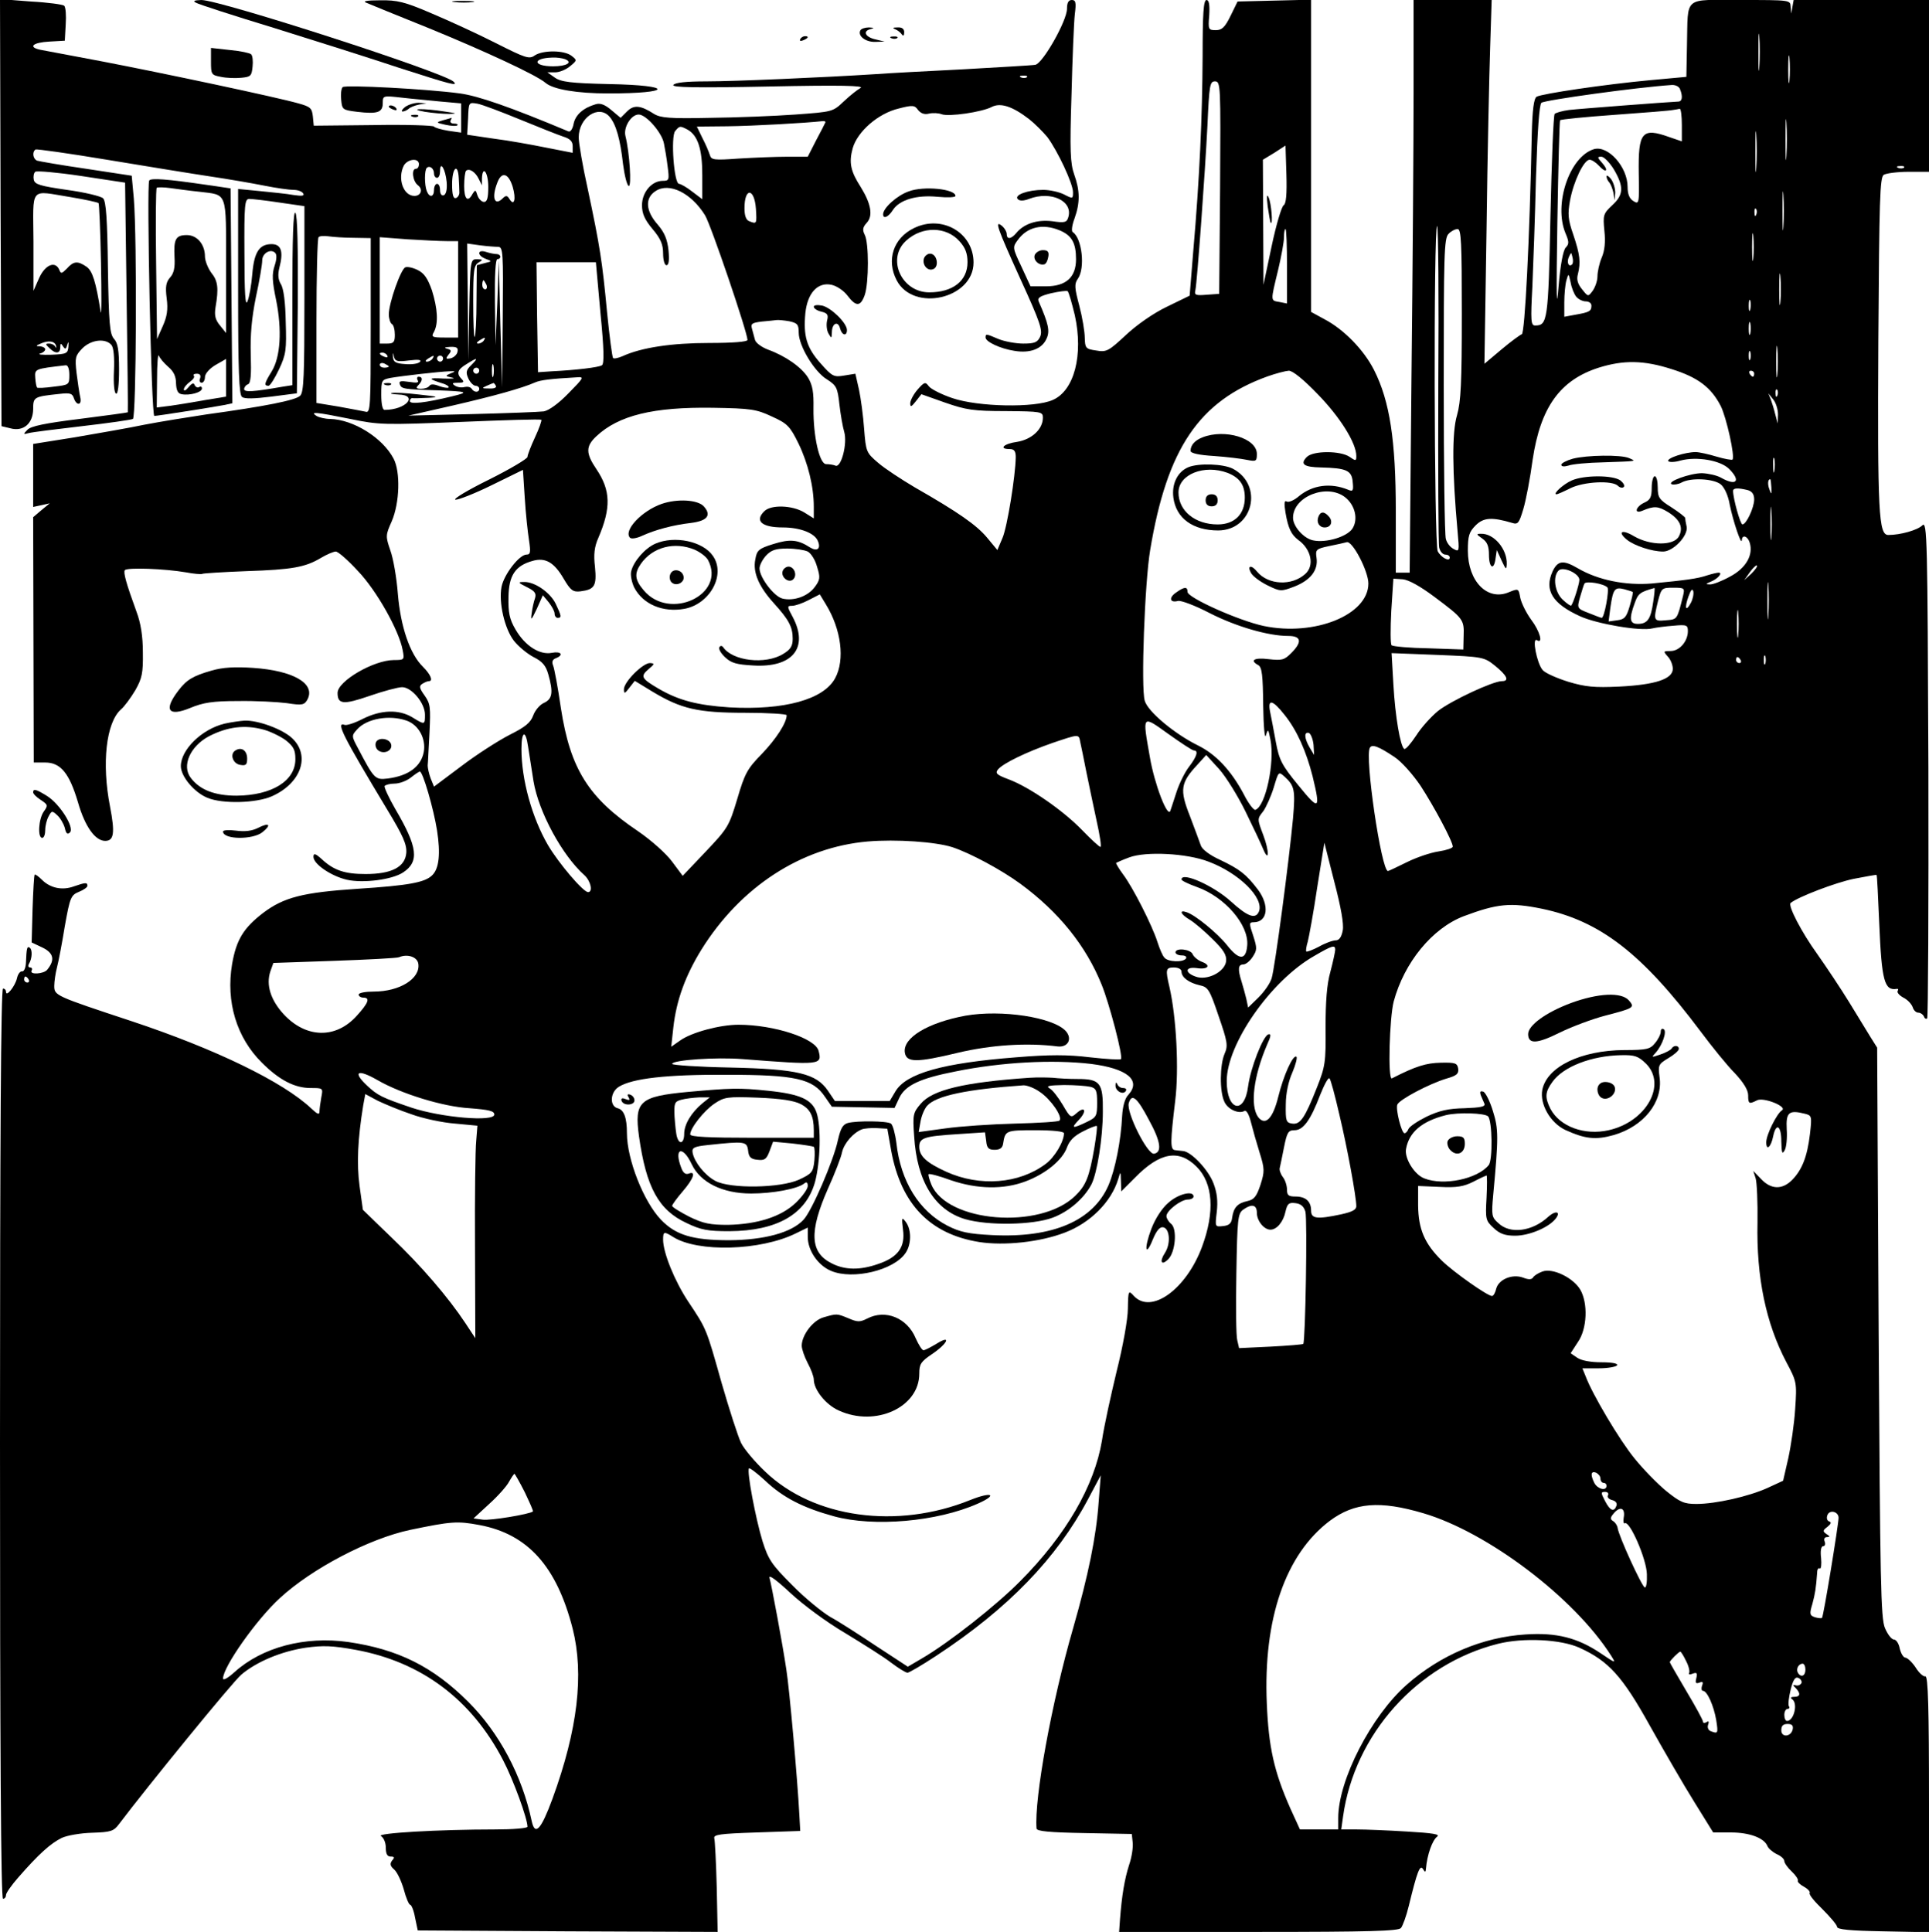 <?xml version="1.0" standalone="no"?>
<!DOCTYPE svg PUBLIC "-//W3C//DTD SVG 20010904//EN"
 "http://www.w3.org/TR/2001/REC-SVG-20010904/DTD/svg10.dtd">
<svg version="1.0" xmlns="http://www.w3.org/2000/svg"
 width="640pt" height="641pt" viewBox="0 0 640 641"
 preserveAspectRatio="xMidYMid meet">

<g transform="translate(0,641) scale(0.1,-0.1)"
fill="#000000" stroke="none">
<path d="M2 5705 l3 -709 29 -7 c43 -12 75 15 76 63 0 41 2 42 87 51 35 4 43
2 48 -14 9 -27 28 -24 21 4 -3 13 -8 48 -12 79 -6 52 -4 58 19 82 29 29 77 35
97 11 7 -9 10 -40 8 -86 -2 -42 1 -73 7 -75 6 -3 10 28 10 80 0 64 -4 88 -17
102 -14 16 -17 51 -20 236 -2 160 -6 220 -16 230 -7 7 -61 20 -120 28 -89 13
-107 18 -110 34 -2 10 0 22 5 26 4 4 73 -2 153 -14 l145 -22 5 -379 c3 -209 5
-381 4 -383 -1 -1 -73 -11 -160 -22 -114 -14 -162 -24 -173 -36 -15 -15 -14
-16 4 -11 11 3 91 13 177 23 87 10 163 21 169 24 11 8 14 592 3 731 l-7 76
-151 23 c-83 12 -157 25 -163 27 -14 6 -17 29 -5 37 4 2 111 -13 237 -34 127
-21 280 -46 340 -55 61 -9 142 -23 182 -31 40 -8 83 -14 97 -14 14 0 28 -5 32
-12 5 -8 -4 -9 -32 -5 -21 4 -72 9 -112 13 l-72 7 0 -340 c0 -261 3 -343 13
-350 8 -7 41 -6 97 1 l85 11 3 295 c1 189 -1 297 -8 304 -7 7 -10 -84 -10
-281 l0 -291 -32 -5 c-97 -17 -128 -19 -128 -8 0 6 6 14 13 16 9 4 11 31 9 98
-2 65 3 122 17 191 12 55 21 109 21 122 0 24 28 40 43 25 6 -6 5 -22 -2 -43
-9 -27 -8 -51 5 -113 20 -99 15 -190 -15 -238 -24 -39 -26 -47 -10 -47 5 0 21
25 35 55 23 49 25 65 22 157 -1 64 -7 111 -16 125 -9 15 -11 31 -5 55 14 54 6
78 -26 78 -41 0 -58 -27 -64 -100 -3 -36 -10 -76 -16 -90 -7 -18 -10 26 -10
158 -1 165 1 182 16 182 9 0 54 -5 100 -12 l83 -12 0 -307 c0 -255 -2 -310
-14 -322 -15 -15 -115 -35 -311 -62 -60 -9 -153 -24 -205 -34 -52 -11 -157
-29 -232 -42 l-138 -22 0 -105 0 -104 28 6 27 6 -28 -23 -27 -23 1 -407 1
-407 38 0 c51 0 80 -35 109 -133 23 -80 57 -127 90 -127 29 0 33 26 16 114
-28 143 -13 278 36 322 12 10 33 39 48 64 22 39 26 56 25 125 0 54 -7 98 -21
135 -35 96 -44 130 -39 138 6 10 134 5 203 -7 26 -5 51 -7 54 -5 4 2 69 6 146
9 153 5 196 13 248 44 20 12 42 21 49 21 8 0 41 -29 74 -65 62 -65 136 -197
148 -262 6 -32 6 -33 -29 -33 -67 0 -187 -70 -187 -109 0 -38 19 -40 106 -10
46 16 95 29 108 29 32 0 76 -53 76 -91 0 -34 0 -35 -42 -9 -45 27 -104 25
-164 -5 -27 -14 -55 -23 -61 -20 -30 11 -4 -39 141 -280 54 -89 66 -117 64
-145 -4 -47 -49 -70 -135 -70 -69 0 -105 12 -145 49 -22 20 -28 21 -28 8 0
-24 59 -64 111 -76 54 -12 149 0 186 24 55 36 49 84 -25 210 -22 38 -38 73
-36 77 3 4 18 8 33 8 16 0 40 9 54 20 14 11 27 20 30 20 10 0 46 -125 57 -195
12 -77 7 -127 -16 -149 -24 -24 -78 -34 -248 -45 -181 -12 -244 -28 -313 -80
-65 -50 -89 -89 -103 -170 -21 -125 15 -244 99 -327 58 -58 109 -84 162 -84
41 0 41 0 35 -31 -3 -17 -6 -39 -6 -47 0 -12 -7 -9 -27 10 -93 88 -317 197
-597 290 -254 84 -256 85 -256 117 0 14 4 42 9 61 5 19 17 81 26 137 17 95 20
103 47 114 15 6 28 15 28 20 0 12 -7 11 -45 -2 -38 -14 -78 -6 -106 22 -11 11
-22 19 -24 17 -2 -2 -5 -53 -7 -114 l-3 -111 36 -17 c37 -18 42 -41 16 -73
-11 -15 -61 -18 -52 -3 3 5 1 10 -5 10 -6 0 -8 5 -4 12 11 18 12 48 2 54 -8 5
-10 -1 -12 -51 -1 -16 -6 -29 -13 -28 -6 1 -14 -9 -17 -24 -7 -27 -36 -62 -36
-44 0 6 -4 11 -10 11 -7 0 -10 -510 -10 -1510 0 -1000 3 -1510 10 -1510 6 0
10 6 10 13 0 6 18 32 40 57 68 78 108 114 145 132 17 8 62 16 100 17 63 2 72
5 90 29 92 122 378 473 406 496 51 43 133 77 213 89 58 8 89 7 166 -7 218 -40
384 -164 489 -366 34 -65 81 -194 81 -221 0 -5 -48 -9 -107 -9 -186 0 -396
-12 -379 -22 9 -5 16 -22 16 -38 0 -21 5 -30 16 -30 13 0 14 -3 5 -13 -8 -11
-7 -18 7 -30 10 -9 24 -39 32 -67 7 -27 17 -50 21 -50 4 0 12 -19 16 -42 l9
-43 498 -3 497 -2 -3 147 c-2 82 -6 155 -8 163 -4 13 17 16 140 20 l145 5 -3
55 c-6 115 -33 418 -43 480 -13 88 -49 280 -56 305 -3 12 24 -8 69 -50 43 -40
120 -97 183 -134 59 -36 128 -79 152 -98 24 -18 48 -33 54 -33 5 0 48 25 95
56 239 157 400 324 504 520 l42 79 -7 -90 c-8 -114 -35 -244 -84 -415 -72
-248 -130 -567 -122 -667 1 -9 43 -13 159 -15 l157 -3 3 -28 c2 -15 -3 -49
-12 -75 -15 -47 -24 -101 -30 -179 l-3 -43 462 0 c370 0 465 3 473 13 6 7 18
40 26 73 28 115 37 138 47 123 7 -12 9 -12 10 1 4 46 21 94 37 106 11 8 -13
12 -99 17 -63 4 -138 7 -167 7 l-52 0 6 43 c38 273 247 506 514 573 84 21 208
15 270 -13 97 -44 143 -95 234 -259 47 -84 113 -198 148 -254 l62 -100 59 0
c61 0 110 -18 121 -45 3 -8 17 -20 31 -27 14 -6 25 -16 25 -23 0 -6 11 -22 25
-35 13 -12 22 -26 20 -30 -2 -4 7 -13 20 -20 13 -7 22 -17 19 -21 -3 -5 17
-29 43 -54 26 -26 48 -52 48 -58 0 -9 43 -13 153 -15 l152 -3 0 426 c0 319 -3
424 -12 423 -6 -2 -21 11 -32 29 -12 18 -27 32 -34 33 -7 0 -15 14 -19 30 -3
17 -12 30 -19 30 -8 0 -21 17 -30 38 -14 33 -16 149 -21 981 l-5 945 -22 35
c-12 20 -44 72 -71 116 -27 44 -75 116 -106 160 -52 72 -98 161 -88 169 24 20
150 68 209 80 41 8 75 14 76 13 2 -1 5 -74 9 -162 8 -189 17 -223 58 -216 5 1
6 -2 3 -7 -3 -5 6 -15 19 -22 14 -7 27 -21 31 -32 3 -10 11 -18 19 -18 7 0 15
-6 18 -12 2 -7 7 -10 11 -7 3 3 5 376 4 829 -3 766 -4 822 -20 807 -16 -16
-73 -32 -113 -32 -32 0 -36 70 -33 648 3 465 5 539 18 547 8 5 45 10 83 10
l67 0 0 285 0 285 -224 0 -225 0 -4 -22 -4 -23 -2 23 c-1 22 -2 22 -166 22
-193 0 -174 16 -178 -150 l-2 -105 -120 -11 c-151 -14 -360 -45 -377 -55 -9
-6 -14 -43 -16 -126 -7 -350 -23 -658 -33 -662 -6 -2 -36 -24 -67 -50 l-57
-48 7 446 c3 245 9 517 12 604 l5 157 -129 0 -130 0 0 -303 c0 -167 -3 -595
-7 -950 l-6 -647 -23 0 -23 0 0 204 c0 235 -20 365 -72 468 -34 67 -100 135
-165 169 l-44 24 0 518 0 518 -122 -3 -122 -3 -23 -47 c-19 -39 -29 -48 -49
-48 -25 0 -26 2 -22 50 2 35 -1 50 -9 50 -10 0 -13 -44 -13 -187 -1 -200 -10
-405 -31 -646 l-12 -148 -76 -37 c-44 -21 -100 -60 -136 -94 -57 -53 -64 -57
-98 -51 -35 5 -37 8 -38 42 0 20 -8 68 -18 106 -16 60 -17 73 -5 90 25 35 14
135 -17 155 -5 3 -2 24 6 45 19 53 18 93 -1 146 -13 37 -15 78 -9 264 3 121 8
241 11 268 5 39 3 47 -10 47 -11 0 -16 -9 -16 -29 0 -40 -80 -181 -105 -186
-11 -2 -119 -8 -240 -15 -121 -6 -251 -13 -290 -16 -172 -11 -469 -24 -562
-24 -67 0 -104 -4 -109 -12 -5 -8 71 -10 317 -5 238 5 319 3 304 -5 -11 -6
-36 -26 -56 -45 -36 -34 -37 -34 -160 -43 -68 -5 -196 -10 -284 -11 -133 -3
-164 0 -185 13 -45 29 -67 31 -90 8 l-21 -21 -31 26 c-21 18 -37 24 -52 19
-41 -12 -67 -35 -73 -65 -3 -17 -11 -28 -17 -25 -193 81 -300 118 -360 126
-110 15 -380 29 -389 21 -5 -5 -7 -24 -5 -42 3 -33 5 -34 53 -40 68 -8 85 -2
85 29 0 25 1 25 63 18 34 -4 92 -9 130 -13 l67 -6 0 -48 0 -49 -42 6 c-24 4
-45 10 -48 14 -3 4 -94 7 -202 5 l-197 -2 -3 31 c-3 27 -8 32 -48 43 -74 21
-452 101 -650 139 -102 19 -195 37 -207 39 -41 9 -24 24 30 27 l52 3 3 54 c2
30 0 57 -5 62 -4 4 -54 11 -111 14 l-102 8 2 -708z m5835 483 c-2 -29 -3 -8
-3 47 0 55 1 79 3 53 2 -26 2 -71 0 -100z m100 -45 c-2 -21 -4 -4 -4 37 0 41
2 58 4 38 2 -21 2 -55 0 -75z m-2530 11 c-3 -3 -12 -4 -19 -1 -8 3 -5 6 6 6
11 1 17 -2 13 -5z m641 -366 l-3 -353 -42 -3 c-36 -3 -41 -1 -37 15 6 29 32
387 40 546 6 135 8 147 25 147 19 0 19 -13 17 -352z m1526 326 c10 -25 7 -41
-6 -41 -41 -2 -330 -24 -363 -28 -22 -3 -43 -9 -47 -13 -4 -4 -10 -157 -14
-340 -7 -348 -10 -362 -51 -362 -14 0 -15 16 -9 128 3 70 9 234 12 364 5 155
11 241 18 247 12 9 314 51 432 59 12 1 25 -5 28 -14z m-3850 -100 c61 -25 126
-51 144 -57 23 -7 32 -16 32 -32 l0 -22 -87 17 c-49 10 -127 24 -175 30 l-88
13 3 54 c2 54 2 54 31 49 16 -3 79 -27 140 -52z m1690 1 c19 -15 46 -42 61
-60 34 -46 85 -154 85 -183 0 -22 -1 -22 -30 -7 -16 8 -47 15 -69 15 -51 0
-98 -17 -84 -31 6 -6 19 -6 37 1 73 28 148 -7 130 -62 -5 -16 -12 -18 -53 -12
-50 6 -94 -8 -120 -40 -17 -20 -31 -21 -31 -2 0 7 -7 19 -15 26 -27 22 -17 -5
61 -177 65 -142 74 -169 65 -190 -9 -19 -18 -23 -56 -23 -25 0 -62 7 -82 15
-42 18 -43 18 -43 5 0 -14 49 -37 95 -44 52 -9 92 6 107 40 12 25 7 49 -26
124 -5 12 5 18 41 27 27 6 51 9 55 7 4 -3 14 -39 24 -80 29 -132 -2 -250 -73
-281 -60 -27 -248 -23 -333 6 -36 12 -71 30 -78 39 -12 16 -15 15 -38 -11 -13
-15 -24 -36 -24 -45 0 -14 4 -12 19 7 l18 23 79 -28 c69 -24 94 -28 201 -28
118 -1 123 -2 123 -22 0 -38 -37 -72 -85 -80 -45 -6 -63 -24 -25 -24 15 0 20
-7 20 -27 -1 -62 -28 -231 -44 -268 l-17 -40 -34 41 c-35 42 -95 84 -240 167
-44 26 -99 62 -121 81 -40 34 -41 37 -47 113 -3 43 -11 102 -17 130 l-12 53
-37 -6 c-35 -6 -40 -3 -79 41 -46 52 -57 90 -50 166 7 67 41 104 87 94 18 -4
41 -20 53 -36 28 -37 43 -37 57 2 14 41 14 174 0 200 -8 16 -7 25 7 40 21 23
14 63 -20 118 -34 53 -40 81 -27 129 16 56 85 116 153 132 46 12 53 11 64 -5
9 -11 21 -16 36 -12 13 3 32 2 42 -2 24 -9 133 7 166 24 29 15 68 3 124 -40z
m2166 -20 l0 -54 -41 14 c-92 33 -104 17 -102 -121 2 -100 1 -103 -18 -91 -13
8 -19 23 -19 47 0 66 -65 139 -112 125 -81 -25 -134 -183 -94 -279 12 -28 12
-36 1 -47 -9 -9 -18 -58 -24 -129 -7 -89 -8 -40 -4 215 3 182 7 333 9 336 2 3
83 11 181 18 98 7 185 14 193 16 8 1 18 3 23 4 4 0 7 -24 7 -54z m347 -102
c-2 -32 -3 -8 -3 52 0 61 1 87 3 58 2 -29 2 -78 0 -110z m-3905 130 c22 -25
36 -76 45 -157 5 -38 13 -71 19 -73 10 -3 3 110 -11 166 -7 29 19 71 44 71 25
0 78 -61 84 -97 3 -15 9 -49 12 -75 6 -45 5 -48 -16 -48 -37 0 -69 -38 -69
-81 0 -28 9 -48 35 -79 27 -32 35 -51 35 -81 0 -22 5 -39 11 -39 8 0 10 17 7
49 -4 37 -13 59 -36 86 -40 45 -43 88 -7 111 45 30 118 -6 164 -80 19 -30 141
-389 141 -414 0 -6 -48 -10 -127 -10 -124 0 -225 -15 -288 -44 -14 -6 -28 -9
-31 -6 -3 4 -12 72 -20 153 -16 168 -23 215 -64 408 -17 76 -30 153 -30 171 0
66 66 110 102 69z m716 -20 c-2 -5 -16 -32 -31 -60 l-27 -53 -69 0 c-37 0
-109 -3 -159 -6 -84 -6 -92 -5 -97 12 -3 10 -14 36 -25 57 l-18 37 101 1 c85
1 263 11 315 17 8 1 12 -1 10 -5z m3089 -150 c-2 -32 -3 -8 -3 52 0 61 1 87 3
58 2 -29 2 -78 0 -110z m-3546 127 c34 -19 49 -64 49 -150 l0 -81 -33 25 c-19
15 -39 26 -44 26 -17 0 -28 157 -13 175 15 18 16 18 41 5z m1978 -251 c-7 -4
-25 -65 -40 -136 l-27 -128 -1 207 -1 208 38 23 37 24 3 -95 c2 -67 -1 -98 -9
-103z m1096 118 c33 -57 32 -83 -6 -118 -30 -28 -31 -33 -26 -85 4 -37 1 -66
-9 -89 -8 -19 -14 -47 -14 -62 0 -15 -8 -37 -16 -48 -15 -20 -15 -20 -35 5
-14 17 -19 32 -14 50 10 40 7 65 -15 131 -18 51 -19 69 -11 114 12 64 46 135
65 135 7 0 21 -9 31 -20 10 -11 20 -18 23 -15 3 3 -3 14 -13 25 -16 18 -16 20
-2 20 9 0 28 -20 42 -43z m-3965 18 c0 -8 -4 -15 -10 -15 -16 0 -11 -42 7 -55
17 -13 10 -35 -12 -35 -37 0 -57 58 -35 101 13 22 50 26 50 4z m50 -31 c0 -8
5 -14 10 -14 6 0 10 10 10 22 0 37 18 7 22 -36 2 -25 -2 -41 -10 -44 -7 -2
-12 5 -12 17 0 12 -4 21 -10 21 -5 0 -10 -9 -10 -20 0 -24 -15 -27 -24 -4 -8
21 -8 69 0 77 10 9 24 -2 24 -19z m4877 20 c-3 -3 -12 -4 -19 -1 -8 3 -5 6 6
6 11 1 17 -2 13 -5z m-4795 -34 c1 -16 2 -37 2 -47 1 -9 -5 -18 -11 -20 -9 -3
-13 10 -13 46 0 54 19 72 22 21z m66 -3 l11 -22 0 23 c2 46 21 20 21 -28 0
-37 -4 -50 -14 -50 -8 0 -18 10 -22 22 -6 19 -7 19 -16 5 -16 -30 -28 -18 -28
26 0 24 3 46 6 50 10 10 31 -3 42 -26z m113 -27 c12 -41 5 -66 -11 -40 -7 12
-12 12 -22 2 -27 -27 -38 1 -18 52 14 38 37 32 51 -14z m4216 -132 c-2 -29 -3
-6 -3 52 0 58 1 81 3 53 2 -29 2 -77 0 -105z m-5683 98 c48 -8 90 -17 93 -20
2 -2 6 -91 8 -198 2 -106 2 -179 -1 -163 -16 100 -27 136 -47 150 -29 20 -43
19 -65 -6 -17 -17 -20 -18 -25 -5 -13 32 -47 18 -67 -26 l-19 -43 0 163 c-1
187 -15 170 123 148z m2274 -39 c3 -50 3 -51 -22 -41 -11 4 -16 19 -16 43 0
70 33 68 38 -2z m3319 -19 c-3 -8 -6 -5 -6 6 -1 11 2 17 5 13 3 -3 4 -12 1
-19z m-2312 -52 c41 -17 55 -42 55 -96 0 -60 -33 -90 -100 -90 l-51 0 -30 65
c-30 63 -30 65 -12 89 31 43 82 55 138 32z m1257 -508 c-1 -288 0 -533 3 -545
3 -13 12 -23 20 -23 8 0 15 -4 15 -10 0 -15 -29 0 -40 21 -12 21 -14 1079 -2
1079 4 0 6 -235 4 -522z m1045 415 c-2 -21 -4 -4 -4 37 0 41 2 58 4 38 2 -21
2 -55 0 -75z m-1547 -27 l0 -123 -25 5 c-30 5 -30 1 -5 104 11 46 20 95 20
111 0 15 2 27 5 27 3 0 5 -56 5 -124z m580 -157 c0 -230 -3 -291 -16 -337 -17
-56 -16 -188 2 -386 6 -66 6 -68 -14 -57 -11 6 -22 20 -25 33 -4 12 -7 241 -7
509 0 432 1 489 16 503 8 9 22 16 30 16 12 0 14 -44 14 -281z m-3677 252 l57
-1 0 -291 c0 -272 -1 -290 -17 -285 -10 2 -51 10 -90 17 l-73 12 0 272 c0 149
3 275 7 278 3 4 18 5 32 3 14 -2 52 -5 84 -5z m309 -11 l38 0 0 -160 0 -160
-45 0 c-42 0 -45 2 -35 19 15 29 12 77 -7 138 -14 39 -25 56 -47 67 -16 8 -35
12 -41 9 -15 -5 -55 -119 -55 -156 0 -14 5 -29 10 -32 6 -3 10 -19 10 -36 0
-24 -4 -29 -25 -29 l-25 0 0 176 0 177 92 -7 c50 -3 108 -6 130 -6z m171 -19
c16 -1 17 -18 15 -233 l-2 -233 -6 210 -5 210 -5 -140 -6 -140 -2 143 c-1 89
2 142 8 142 6 0 10 4 10 8 0 5 -6 9 -12 9 -7 0 -23 3 -35 7 -30 10 -31 -12 -1
-23 21 -8 21 -8 -4 -14 l-26 -7 -1 -116 c0 -64 -3 -119 -6 -122 -3 -3 -5 49
-5 116 0 105 2 122 18 131 15 9 15 10 -5 11 -22 0 -23 -2 -26 -167 l-3 -168
-2 193 -2 194 43 -6 c23 -3 50 -5 60 -5z m3563 -58 c-11 -11 -19 6 -11 24 8
17 8 17 12 0 3 -10 2 -21 -1 -24z m-3224 -160 c12 -121 13 -170 5 -175 -11 -7
-86 -16 -167 -20 l-45 -3 -3 183 -2 182 98 0 99 0 15 -167z m3915 35 c-2 -24
-4 -5 -4 42 0 47 2 66 4 43 2 -24 2 -62 0 -85z m-677 17 c7 -8 21 -15 31 -15
11 0 19 -6 19 -14 0 -18 -6 -22 -52 -30 l-38 -7 0 48 c0 26 3 59 7 73 7 24 7
24 14 -7 3 -18 12 -40 19 -48z m-3616 40 c3 -8 1 -15 -4 -15 -6 0 -10 7 -10
15 0 8 2 15 4 15 2 0 6 -7 10 -15z m4193 -82 c-3 -10 -5 -4 -5 12 0 17 2 24 5
18 2 -7 2 -21 0 -30z m-3188 -39 c27 -6 31 -11 31 -38 0 -43 52 -130 94 -155
31 -20 35 -27 41 -83 4 -34 11 -75 16 -91 11 -39 -10 -120 -29 -112 -7 3 -21
5 -31 5 -22 0 -43 92 -42 185 1 54 -3 77 -18 102 -22 35 -75 72 -133 93 -21 8
-40 22 -43 32 -3 10 -7 27 -10 37 -5 17 0 20 32 24 21 2 43 4 49 5 6 1 26 -1
43 -4z m3188 -41 c-3 -10 -5 -2 -5 17 0 19 2 27 5 18 2 -10 2 -26 0 -35z
m-4202 -23 c-3 -5 -12 -10 -18 -10 -7 0 -6 4 3 10 19 12 23 12 15 0z m4292
-112 c-2 -24 -4 -5 -4 42 0 47 2 66 4 43 2 -24 2 -62 0 -85z m-5711 94 c1 -7
0 -8 -3 -2 -2 5 -11 10 -20 10 -13 0 -13 -2 1 -15 20 -20 36 -19 36 3 0 14 2
14 9 3 7 -11 10 -10 14 5 4 13 5 11 4 -6 -2 -23 -6 -25 -57 -27 -30 -1 -47 1
-37 4 9 2 17 9 17 14 0 5 -8 9 -17 10 -15 0 -15 2 2 9 26 12 48 8 51 -8z
m1332 -19 c-2 -10 -12 -19 -23 -22 -16 -3 -17 -1 -7 12 11 13 10 16 -5 20 -11
3 -8 5 10 6 22 1 28 -3 25 -16z m-161 -29 c32 4 43 2 36 -5 -6 -6 -28 -9 -49
-7 -31 2 -39 7 -40 23 -1 17 0 17 3 2 4 -16 11 -18 50 -13z m4450 4 c-3 -7 -5
-2 -5 12 0 14 2 19 5 13 2 -7 2 -19 0 -25z m-4522 12 c3 -6 -1 -7 -9 -4 -18 7
-21 14 -7 14 6 0 13 -4 16 -10z m150 -10 c-3 -5 -12 -10 -18 -10 -7 0 -6 4 3
10 19 12 23 12 15 0z m35 0 c0 -5 -4 -10 -10 -10 -5 0 -10 5 -10 10 0 6 5 10
10 10 6 0 10 -4 10 -10z m94 -21 c-18 -17 -19 -25 -10 -45 6 -13 17 -24 24
-24 6 0 12 -4 12 -10 0 -13 -17 -13 -25 0 -4 6 -14 8 -23 6 -10 -3 -24 -1 -32
4 -12 8 -10 10 10 10 19 0 21 3 12 12 -19 19 -14 32 16 50 36 23 41 22 16 -3z
m-274 -5 c0 -2 -7 -4 -15 -4 -8 0 -15 4 -15 10 0 5 7 7 15 4 8 -4 15 -8 15
-10z m347 -31 c-3 -10 -5 -2 -5 17 0 19 2 27 5 18 2 -10 2 -26 0 -35z m3910
22 c86 -27 130 -60 162 -122 19 -38 48 -169 39 -178 -2 -2 -26 2 -53 10 -26 8
-58 15 -69 15 -35 0 -97 -20 -91 -30 3 -4 21 -4 41 2 53 14 132 1 161 -28 40
-40 24 -58 -27 -29 -14 8 -42 14 -63 15 -40 0 -120 -29 -100 -37 7 -2 21 0 32
6 31 17 106 13 130 -6 13 -11 25 -38 30 -68 11 -54 39 -138 40 -117 1 19 19
14 26 -8 13 -41 -12 -85 -65 -113 -27 -15 -58 -27 -67 -26 -15 0 -14 2 3 9 23
9 41 30 26 30 -5 0 -22 -4 -38 -9 -32 -11 -71 -16 -184 -27 -87 -7 -178 11
-246 51 -48 28 -66 25 -83 -11 -28 -62 -1 -107 92 -149 55 -25 200 -50 239
-40 13 3 44 7 71 9 43 4 47 2 47 -18 0 -34 -28 -66 -57 -66 -25 0 -25 -1 -10
-18 10 -10 17 -29 17 -41 0 -34 -58 -53 -177 -59 -84 -4 -113 -1 -170 16 -38
12 -77 29 -85 39 -19 22 -36 109 -19 99 22 -14 10 30 -19 68 -16 22 -32 54
-36 72 -6 32 -6 32 -38 19 -71 -30 -136 36 -136 138 0 49 4 62 26 84 26 26 54
28 121 8 19 -6 23 -1 37 46 9 30 23 104 31 164 26 174 91 264 219 305 83 26
150 25 243 -5z m-5317 -19 c0 -33 -1 -33 -52 -39 -28 -4 -53 -5 -55 -3 -2 2
-5 16 -6 32 -2 30 -3 30 101 42 7 1 12 -11 12 -32z m1360 14 c0 -5 -4 -10 -10
-10 -5 0 -10 5 -10 10 0 6 5 10 10 10 6 0 10 -4 10 -10z m-95 -9 c-19 -8 -18
-9 5 -14 14 -3 0 -4 -30 -3 -52 3 -51 -1 4 -18 10 -4 17 -9 14 -12 -3 -2 -17
0 -31 5 -17 7 -28 7 -32 1 -4 -6 -16 -10 -28 -10 -16 0 -18 3 -9 12 15 15 15
28 1 28 -5 0 -7 -5 -3 -12 5 -8 -3 -9 -29 -5 -28 4 -35 3 -30 -9 5 -14 13 -16
123 -19 103 -4 108 -6 50 -20 -90 -22 -140 -27 -140 -16 0 6 3 10 8 10 4 -1
27 0 52 1 39 2 35 4 -30 11 -41 5 -82 7 -90 5 -8 -2 1 -4 22 -5 68 -2 25 -51
-46 -51 -7 0 -11 20 -11 50 0 48 1 50 30 56 40 7 163 21 195 22 22 1 23 0 5
-7z m2878 -70 c73 -75 127 -161 127 -204 0 -17 -2 -17 -22 -3 -30 21 -121 21
-142 0 -24 -24 -10 -34 47 -35 84 -2 102 -10 105 -48 3 -29 1 -33 -15 -26 -58
24 -118 16 -163 -21 -16 -14 -35 -22 -41 -18 -8 5 -9 -6 -4 -37 9 -52 19 -73
43 -91 42 -30 54 -84 23 -112 -45 -41 -123 -37 -160 7 -19 24 -34 21 -21 -3 6
-12 31 -30 55 -42 43 -21 45 -21 90 -4 53 21 79 54 73 95 -4 27 -2 30 41 39
25 5 52 11 59 13 19 6 72 -96 72 -137 0 -104 -178 -176 -347 -141 -84 18 -253
94 -253 113 0 18 -10 18 -38 -2 -25 -17 -21 -35 6 -28 9 3 57 -15 105 -40 88
-45 195 -76 261 -76 44 0 47 -20 10 -57 -23 -23 -31 -25 -75 -20 -48 6 -64 -4
-34 -20 12 -7 15 -34 16 -133 1 -69 5 -114 9 -100 7 23 8 22 15 -14 15 -75
-16 -222 -50 -233 -5 -2 -23 21 -38 51 -42 79 -92 133 -153 163 -77 38 -166
112 -176 148 -13 43 0 393 18 500 56 337 162 494 389 576 28 10 59 18 71 19
13 0 49 -29 97 -79z m1447 69 c0 -5 -2 -10 -4 -10 -3 0 -8 5 -11 10 -3 6 -1
10 4 10 6 0 11 -4 11 -10z m-3934 -65 c-33 -34 -65 -57 -82 -60 -16 -2 -123
-6 -239 -9 l-210 -5 145 33 c139 32 232 58 275 77 18 8 50 12 138 17 26 2 25
0 -27 -53z m-241 25 c4 -6 -6 -10 -22 -9 -25 0 -26 1 -8 9 11 5 21 9 22 9 1 1
5 -3 8 -9z m4252 -32 c-3 -8 -6 -5 -6 6 -1 11 2 17 5 13 3 -3 4 -12 1 -19z m2
-63 l-1 -30 -8 30 c-4 17 -11 39 -15 50 l-8 20 16 -20 c9 -11 16 -33 16 -50z
m-3338 -7 c51 -23 60 -32 88 -89 32 -66 51 -144 51 -210 l0 -39 -32 20 c-40
24 -110 26 -132 4 -33 -32 -9 -54 61 -54 58 0 107 -19 117 -46 10 -25 -3 -35
-27 -20 -40 26 -67 28 -121 11 -49 -15 -55 -21 -60 -51 -9 -43 12 -91 62 -146
49 -54 62 -78 62 -117 0 -25 -7 -36 -32 -51 -59 -36 -168 -23 -199 23 -4 5 -9
5 -12 0 -4 -6 5 -21 19 -34 20 -19 38 -24 93 -27 131 -8 185 59 131 161 -19
35 -19 37 -2 37 10 0 34 8 55 19 l37 19 20 -33 c51 -83 64 -184 31 -245 -38
-71 -169 -107 -351 -97 -106 7 -168 23 -235 62 -58 34 -61 41 -33 65 20 17 21
19 4 20 -23 0 -86 -62 -86 -87 0 -16 3 -15 18 5 l18 23 59 -36 c95 -57 150
-70 307 -70 76 0 138 -4 138 -8 0 -25 -35 -79 -82 -128 -49 -50 -57 -65 -82
-150 -27 -90 -31 -97 -105 -175 l-76 -80 -35 47 c-20 27 -68 70 -113 101 -165
111 -225 207 -256 408 -10 69 -22 133 -26 142 -5 12 -2 20 9 24 28 11 17 24
-13 18 -41 -8 -90 24 -121 78 -20 34 -24 56 -23 107 1 71 22 104 80 120 42 12
71 -4 103 -59 23 -39 31 -45 56 -42 47 6 54 18 48 81 -5 41 -2 67 11 96 43
100 41 158 -6 228 -36 53 -36 76 -1 109 74 70 190 98 387 95 127 -2 145 -5
196 -29z m-1399 -8 c96 -20 113 -20 365 -10 146 6 267 10 269 7 2 -2 -7 -28
-21 -58 -14 -30 -25 -59 -25 -65 0 -6 -57 -40 -127 -75 -71 -35 -121 -65 -112
-67 9 -1 63 20 120 48 l104 51 6 -93 c3 -51 10 -114 14 -140 6 -40 5 -48 -8
-48 -24 0 -75 -66 -83 -107 -10 -52 10 -139 41 -179 15 -19 44 -43 65 -54 30
-15 41 -29 49 -57 17 -60 14 -82 -14 -95 -14 -6 -30 -25 -36 -42 -9 -24 -26
-38 -78 -64 -37 -19 -109 -65 -159 -103 l-92 -69 -11 27 c-6 16 -10 35 -10 43
1 8 3 57 6 109 4 84 3 96 -16 123 -18 25 -19 32 -8 39 8 5 17 9 22 9 15 0 6
22 -20 48 -43 42 -74 133 -83 242 -4 52 -15 117 -25 144 -16 47 -16 50 5 97
26 61 29 163 6 207 -36 69 -133 130 -211 132 -16 0 -37 5 -45 10 -23 15 -2 13
112 -10z m4725 -172 c-2 -13 -4 -5 -4 17 -1 22 1 32 4 23 2 -10 2 -28 0 -40z
m-10 -55 c1 -24 0 -25 -6 -8 -7 17 -6 35 2 35 2 0 3 -12 4 -27z m-79 -9 c15
-4 22 -14 22 -31 0 -27 -26 -83 -39 -83 -7 0 -31 86 -31 111 0 10 15 11 48 3z
m-1335 -24 c33 -26 44 -73 24 -104 -18 -27 -87 -48 -130 -39 -31 6 -67 46 -67
75 0 71 113 115 173 68z m1414 -133 c-2 -23 -3 -1 -3 48 0 50 1 68 3 42 2 -26
2 -67 0 -90z m-3197 -47 c11 -6 25 -28 31 -51 11 -35 10 -43 -8 -67 -23 -31
-70 -47 -107 -38 -28 7 -76 70 -76 100 0 11 10 30 22 43 17 18 32 23 70 23 27
0 58 -5 68 -10z m3131 -73 l-24 -22 19 27 c10 14 21 24 23 22 3 -3 -6 -15 -18
-27z m-571 -21 c0 -13 -20 -77 -27 -85 -1 -3 -14 6 -28 19 -27 25 -34 77 -14
97 15 15 69 -10 69 -31z m627 -118 c-2 -29 -3 -8 -3 47 0 55 1 79 3 53 2 -26
2 -71 0 -100z m-1107 61 c95 -71 98 -75 96 -129 l-1 -45 -115 4 c-63 1 -118 6
-123 10 -4 4 -4 55 -1 114 l7 107 31 -2 c20 -2 58 -23 106 -59z m573 32 c7 -7
-10 -101 -19 -101 -2 0 -21 7 -43 16 -39 15 -39 16 -29 52 6 20 12 41 15 46 6
9 63 0 76 -13z m84 -15 c2 -1 -3 -22 -10 -47 -11 -37 -17 -44 -41 -47 l-29 -4
6 47 c9 61 14 68 46 60 14 -4 27 -8 28 -9z m68 -33 c-8 -57 -19 -73 -51 -73
-27 0 -30 16 -10 70 11 31 18 36 65 49 2 1 0 -20 -4 -46z m99 20 c-20 -80 -19
-78 -57 -81 -41 -4 -42 -1 -26 64 11 43 13 44 50 44 38 0 39 -1 33 -27z m26
-23 c-17 -32 -22 -18 -8 21 8 22 13 28 16 17 2 -9 -2 -27 -8 -38z m157 -107
c-2 -21 -4 -4 -4 37 0 41 2 58 4 38 2 -21 2 -55 0 -75z m-808 -101 c41 -33 50
-52 24 -52 -30 0 -169 -65 -212 -99 -22 -18 -55 -54 -72 -81 -18 -27 -35 -47
-40 -45 -13 9 -30 107 -36 214 l-6 104 153 -6 c149 -6 154 -7 189 -35z m898 6
c-3 -7 -5 -2 -5 12 0 14 2 19 5 13 2 -7 2 -19 0 -25z m-82 12 c3 -5 1 -10 -4
-10 -6 0 -11 5 -11 10 0 6 2 10 4 10 3 0 8 -4 11 -10z m-1513 -182 c41 -51 72
-121 93 -204 27 -112 22 -115 -47 -30 -56 68 -64 85 -75 144 -7 37 -15 82 -19
100 -9 44 8 41 48 -10z m-2913 -19 c40 -14 65 -60 57 -104 -9 -48 -50 -79
-119 -88 -42 -5 -45 -3 -99 100 -22 41 -22 42 -3 63 32 36 107 49 164 29z
m2612 -99 c16 0 10 -20 -16 -54 -14 -18 -32 -55 -41 -82 -9 -27 -18 -56 -21
-64 -9 -26 -53 89 -68 178 -25 142 -27 140 61 77 42 -30 80 -55 85 -55z
m-2191 -102 c17 -102 95 -246 169 -312 21 -19 29 -56 12 -56 -16 0 -97 95
-133 156 -53 91 -88 217 -88 319 0 60 14 65 22 8 4 -26 12 -78 18 -115z m2588
121 l2 -34 -15 25 c-18 31 -19 53 -2 48 6 -3 13 -20 15 -39z m-774 9 c3 -13
12 -57 20 -98 8 -41 24 -114 34 -162 11 -49 17 -88 13 -88 -4 0 -31 25 -61 56
-63 65 -174 142 -243 168 -40 15 -46 20 -36 33 18 21 95 58 181 88 89 30 87
30 92 3z m1043 -50 c23 -15 61 -58 86 -95 45 -69 107 -185 107 -202 0 -5 -21
-12 -47 -16 -27 -4 -74 -20 -106 -36 -32 -16 -60 -29 -62 -29 -22 0 -78 381
-60 409 7 13 30 4 82 -31z m-495 -180 c25 -51 51 -106 58 -123 21 -51 22 -10
1 45 -20 53 -20 53 0 78 10 14 26 50 35 79 16 54 16 54 36 36 33 -30 36 -44
28 -138 -13 -139 -60 -496 -71 -531 -5 -17 -25 -45 -44 -64 l-34 -33 -6 29
c-4 16 -11 42 -16 58 -13 41 -11 56 6 56 8 0 22 11 31 25 15 23 15 29 2 70
-14 41 -14 45 1 45 47 0 54 56 14 109 -39 51 -60 67 -125 98 -35 16 -60 35
-64 48 -4 11 -20 55 -36 97 -35 88 -31 111 25 171 l29 32 43 -47 c23 -26 62
-89 87 -140z m-972 -119 c60 -20 162 -75 225 -121 128 -94 218 -206 270 -335
26 -64 72 -240 64 -247 -3 -3 -49 0 -103 6 -74 9 -134 9 -244 0 -244 -19 -365
-53 -401 -113 l-19 -32 -91 0 -91 0 -23 34 c-39 57 -100 72 -324 77 -106 2
-193 8 -193 12 0 13 146 23 234 16 259 -20 264 -20 252 27 -10 42 -148 87
-266 87 -61 0 -155 -25 -193 -52 l-30 -21 7 64 c10 90 40 172 93 258 130 209
332 340 552 359 94 8 225 -1 281 -19z m1295 -276 c-4 -22 -12 -33 -23 -33 -10
0 -35 -9 -56 -21 -21 -11 -40 -18 -42 -16 -2 2 0 17 5 33 4 16 19 96 31 178
l24 150 33 -130 c22 -84 32 -140 28 -161z m-445 228 c101 -38 184 -120 167
-165 -11 -27 -37 -18 -93 33 -57 52 -164 100 -164 73 0 -4 23 -15 51 -25 93
-33 173 -126 167 -194 -4 -50 -27 -50 -67 1 -32 40 -104 99 -133 109 -28 10
-21 -7 10 -25 15 -9 49 -38 75 -64 37 -36 47 -53 45 -73 -4 -36 -64 -66 -102
-51 -36 13 -34 33 4 28 38 -6 50 9 17 21 -13 5 -27 17 -30 25 -7 17 -57 22
-57 6 0 -5 9 -10 21 -10 11 0 17 -4 14 -10 -9 -14 -61 -12 -72 3 -6 6 -16 30
-23 52 -17 54 -82 182 -114 224 -14 19 -24 36 -23 38 2 1 21 10 43 18 55 21
192 14 264 -14z m1105 -156 c193 -40 333 -148 527 -407 38 -51 89 -114 114
-139 29 -31 44 -56 44 -73 0 -29 3 -30 29 -17 21 12 103 -21 83 -33 -17 -11
-52 -81 -52 -106 0 -30 16 -16 23 20 10 47 27 35 27 -17 1 -39 3 -44 11 -30 6
10 9 42 7 70 -3 56 7 65 59 52 24 -6 25 -7 18 -68 -9 -75 -26 -118 -59 -152
-33 -33 -70 -32 -103 3 l-26 27 8 -25 c4 -14 7 -79 6 -146 -4 -182 28 -335 96
-464 34 -64 35 -67 29 -155 -3 -49 -14 -123 -23 -164 l-17 -74 -52 -24 c-62
-28 -171 -53 -236 -53 -41 0 -54 6 -100 43 -29 24 -76 72 -105 108 -50 61
-140 213 -162 272 l-11 27 55 0 c29 0 57 5 60 10 4 6 -16 10 -52 10 -36 0 -67
6 -80 15 l-22 15 24 37 c31 44 34 129 8 174 -24 40 -92 73 -126 60 -14 -5 -28
-14 -31 -20 -5 -7 -15 -7 -33 0 -36 13 -81 -6 -89 -37 -3 -13 -9 -24 -14 -24
-15 0 -127 79 -166 117 -58 57 -78 105 -79 183 l0 65 71 -3 c57 -3 80 1 112
17 23 12 43 21 44 21 2 0 2 -34 0 -74 -4 -71 -3 -76 23 -100 21 -20 39 -26 72
-26 45 0 109 26 133 55 20 24 3 31 -23 8 -53 -49 -127 -59 -166 -21 -22 19
-23 26 -17 92 18 193 18 220 -1 280 -10 33 -25 62 -32 64 -10 3 -12 0 -8 -12
4 -9 9 -22 12 -28 4 -10 -14 -13 -66 -15 -54 -1 -84 -8 -126 -28 -30 -15 -57
-33 -60 -41 -3 -8 -9 -14 -13 -14 -10 0 -30 79 -24 95 7 17 106 69 162 86 35
10 42 16 40 33 -3 19 -10 21 -58 20 -48 -1 -82 -11 -162 -52 -14 -6 -8 201 6
255 35 130 128 243 232 283 112 42 156 46 259 25z m-685 -136 c0 -6 -7 -39
-16 -73 -12 -42 -16 -99 -16 -185 1 -116 -1 -129 -29 -200 -40 -101 -55 -123
-82 -119 -20 3 -22 9 -21 63 0 38 9 78 22 107 11 26 17 50 13 52 -11 7 -42
-60 -60 -133 -18 -73 -43 -98 -67 -67 -27 38 -15 135 30 240 13 28 14 37 4 34
-18 -6 -59 -112 -67 -172 -12 -96 -71 -82 -71 17 0 123 146 333 290 415 60 35
70 38 70 21z m-3042 -47 c7 -49 -62 -92 -148 -92 -27 0 -50 -4 -50 -10 0 -5 7
-10 15 -10 24 0 18 -17 -21 -60 -70 -78 -169 -75 -243 5 -43 47 -59 97 -44
142 l10 28 202 7 c112 4 208 9 215 12 28 12 61 1 64 -22z m2532 -26 c0 -19 25
-37 60 -45 28 -6 33 -13 63 -102 29 -84 32 -98 20 -125 -16 -37 -17 -125 -1
-159 11 -26 48 -42 67 -31 6 4 15 -12 21 -36 6 -24 19 -70 29 -102 17 -54 17
-63 3 -107 -13 -39 -21 -49 -43 -54 -33 -7 -46 -21 -51 -55 -2 -19 -10 -26
-30 -28 -27 -3 -27 -3 -21 47 4 36 1 64 -11 95 -17 45 -74 105 -101 107 -8 1
-21 2 -27 3 -16 2 -15 29 1 163 13 104 4 278 -19 378 -14 59 -12 65 15 65 15
0 25 -6 25 -14z m-3825 -26 c3 -5 1 -10 -4 -10 -6 0 -11 5 -11 10 0 6 2 10 4
10 3 0 8 -4 11 -10z m3525 -280 c119 -15 167 -54 124 -102 -12 -12 -19 -38
-21 -71 -4 -82 -23 -177 -45 -229 -51 -118 -184 -176 -386 -166 -79 4 -107 10
-148 31 -94 48 -156 147 -170 275 -4 31 -12 60 -18 64 -13 9 -112 10 -143 2
-17 -5 -24 -18 -33 -57 -14 -67 -87 -236 -114 -264 -40 -43 -130 -67 -246 -68
-122 0 -178 17 -227 68 -57 59 -113 200 -113 287 0 52 -10 78 -31 83 -27 7
-25 53 4 71 45 28 158 41 357 40 229 0 287 -13 327 -73 l23 -33 104 -2 104 -2
16 34 c20 41 68 64 186 87 152 31 323 40 450 25z m-2367 -54 c78 -45 217 -88
305 -93 64 -5 82 -9 82 -21 0 -25 -176 -10 -275 23 -97 33 -112 40 -147 73
-50 47 -31 56 35 18z m3190 -111 c27 -112 57 -277 57 -307 0 -12 -14 -19 -50
-27 -80 -17 -100 -15 -100 12 0 31 -18 47 -52 47 -23 0 -28 4 -28 23 0 13 -6
32 -14 42 -8 11 -12 24 -10 30 1 5 8 36 14 68 10 50 14 57 35 57 29 0 53 33
85 117 14 35 27 59 31 55 4 -4 18 -56 32 -117z m-3078 -2 c38 -14 104 -28 145
-31 l74 -7 -4 -50 c-3 -27 -5 -186 -4 -352 l1 -303 -33 50 c-57 86 -147 191
-246 285 l-94 91 -11 79 c-10 74 -6 156 12 267 l7 38 41 -22 c23 -11 73 -32
112 -45z m2447 -19 c39 -71 44 -107 17 -112 -22 -4 -93 138 -84 168 10 33 27
20 67 -56z m1125 12 c14 -14 16 -146 2 -162 -38 -46 -149 -69 -213 -44 -33 12
-67 67 -61 98 10 56 53 92 132 112 41 10 129 7 140 -4z m-1980 -115 c33 -177
129 -276 292 -302 84 -13 202 0 283 31 85 32 155 102 178 178 8 27 8 27 9 -7
l1 -34 45 45 c83 85 146 96 205 37 55 -55 61 -150 18 -266 -52 -140 -168 -225
-226 -163 -18 20 -19 19 -20 -42 0 -35 -17 -128 -37 -207 -19 -79 -42 -183
-49 -231 -25 -150 -119 -313 -271 -466 -79 -80 -236 -204 -327 -257 l-46 -27
-104 68 c-57 38 -125 82 -153 97 -27 16 -85 63 -127 106 -68 68 -79 85 -98
145 -23 75 -53 234 -45 242 2 3 27 -16 54 -41 59 -56 126 -90 228 -118 132
-36 342 -18 477 42 68 30 47 41 -25 12 -243 -98 -519 -60 -680 94 -34 32 -70
75 -80 95 -10 20 -39 110 -65 200 -51 181 -49 177 -111 270 -45 68 -83 162
-83 205 0 27 3 28 33 9 82 -52 291 -46 408 12 l39 19 0 -31 c0 -45 34 -95 78
-113 72 -30 207 2 246 59 20 28 21 78 1 104 -13 17 -14 15 -9 -26 8 -58 -17
-92 -83 -114 -60 -21 -110 -20 -153 2 -73 36 -76 105 -13 248 23 51 44 105 47
122 7 29 37 64 66 75 8 3 31 5 49 4 l35 -2 13 -74z m1374 -201 c7 -25 0 -431
-7 -439 -2 -2 -51 -6 -108 -9 l-105 -5 -6 26 c-4 14 -5 114 -3 222 3 181 5
198 22 211 29 21 46 17 46 -10 0 -27 24 -56 45 -56 21 0 43 26 50 60 6 26 11
31 33 28 18 -2 28 -11 33 -28z m979 -886 c0 -8 5 -14 10 -14 6 0 10 -4 10 -10
0 -18 -29 -11 -40 9 -14 28 -12 41 5 35 8 -4 15 -12 15 -20z m-3569 -45 c16
-34 29 -62 27 -64 -11 -9 -142 -31 -167 -27 l-30 4 52 48 c29 26 59 60 66 74
8 14 16 26 18 26 1 0 17 -27 34 -61z m3594 -10 c-4 -6 2 -13 13 -16 13 -3 18
-11 15 -19 -8 -22 -21 -17 -38 16 -14 27 -14 30 0 30 9 0 13 -5 10 -11z m-612
-60 c213 -63 500 -280 622 -472 17 -27 17 -27 -35 8 -76 51 -146 69 -249 62
-142 -9 -282 -68 -394 -167 -117 -103 -227 -316 -227 -442 l0 -38 -64 0 -63 0
-32 70 c-54 122 -72 203 -78 348 -12 281 62 495 209 606 82 61 166 68 311 25z
m664 -15 c-2 -13 0 -21 4 -18 16 9 72 -119 73 -169 1 -26 -2 -46 -7 -44 -10 3
-87 172 -90 197 -1 8 -8 19 -15 23 -11 7 -10 12 4 28 21 23 37 14 31 -17z
m713 0 c0 -21 -50 -328 -55 -332 -2 -2 -12 -1 -23 2 -18 6 -19 11 -9 44 9 34
12 50 16 105 0 10 4 16 9 13 4 -2 6 13 4 35 -3 23 0 39 7 39 6 0 8 7 5 15 -4
9 0 15 7 15 11 0 11 3 -1 10 -13 9 -13 12 3 24 12 10 14 15 6 18 -7 2 -10 11
-6 21 7 19 37 12 37 -9z m-4509 -24 c160 -30 256 -137 309 -344 38 -151 17
-334 -67 -564 -38 -103 -58 -125 -69 -74 -32 151 -108 293 -210 395 -117 117
-233 175 -399 199 -143 20 -285 -17 -377 -100 -21 -19 -38 -29 -38 -21 0 38
111 196 189 267 105 97 295 197 432 226 135 28 156 30 230 16z m4003 -451 c9
-17 13 -35 10 -40 -3 -5 3 -6 12 -2 14 5 16 2 12 -15 -4 -16 -2 -19 10 -15 11
5 14 2 9 -10 -3 -9 -2 -17 3 -17 14 0 36 -50 44 -97 7 -45 6 -46 -18 -37 -8 3
-12 12 -9 21 4 11 2 14 -5 9 -7 -4 -12 -3 -12 2 0 5 -25 51 -55 101 -30 51
-55 94 -55 96 0 5 30 35 35 35 2 0 11 -14 19 -31z m396 -29 c0 -21 -15 -27
-25 -10 -7 12 2 30 16 30 5 0 9 -9 9 -20z m-13 -44 c-3 -6 -11 -10 -18 -8 -11
3 -12 1 -1 -9 17 -18 15 -29 -5 -29 -11 0 -14 -3 -7 -8 20 -13 6 -72 -17 -72
-5 0 -9 9 -9 20 0 11 5 20 11 20 5 0 8 4 4 9 -3 6 0 30 6 55 8 32 15 43 25 39
8 -3 13 -11 11 -17z m-29 -153 c-5 -26 -38 -29 -38 -4 0 15 6 21 21 21 14 0
19 -5 17 -17z"/>
<path d="M3015 5775 c-38 -13 -85 -55 -85 -76 0 -17 18 -9 33 15 22 33 78 50
148 43 33 -3 59 -2 59 3 0 23 -105 34 -155 15z"/>
<path d="M3032 5653 c-68 -33 -92 -106 -57 -173 56 -107 255 -61 255 59 0 99
-105 160 -198 114z m151 -43 c20 -22 27 -41 27 -70 0 -62 -49 -100 -127 -100
-92 0 -143 112 -76 172 53 48 132 47 176 -2z"/>
<path d="M3066 5554 c-8 -21 11 -45 30 -37 20 7 14 47 -7 51 -9 2 -19 -5 -23
-14z"/>
<path d="M2700 5392 c0 -5 11 -13 25 -16 21 -5 24 -11 19 -30 -3 -14 -1 -33 5
-43 10 -17 10 -16 11 4 0 30 20 40 27 14 6 -24 23 -28 23 -6 0 23 -52 74 -82
81 -16 3 -28 2 -28 -4z"/>
<path d="M4206 5725 c4 -27 8 -52 10 -54 8 -9 2 65 -7 84 -6 13 -7 4 -3 -30z"/>
<path d="M5330 5825 c0 -6 4 -15 9 -20 5 -6 11 -21 14 -35 l4 -25 2 26 c0 14
-6 34 -14 45 -8 10 -15 14 -15 9z"/>
<path d="M3433 5564 c-6 -17 14 -36 32 -31 6 2 11 13 13 25 3 17 -2 22 -18 22
-11 0 -23 -7 -27 -16z"/>
<path d="M5218 4888 c-21 -6 -38 -15 -38 -20 0 -6 9 -7 23 -3 12 5 65 10 117
11 114 4 110 3 85 14 -27 12 -141 10 -187 -2z"/>
<path d="M5215 4816 c-28 -12 -65 -46 -51 -46 4 0 24 9 46 20 44 22 139 27
158 8 6 -6 15 -8 19 -4 5 4 -1 14 -11 22 -25 18 -120 18 -161 0z"/>
<path d="M5480 4792 c0 -32 -5 -41 -25 -50 -28 -13 -35 -38 -7 -27 40 17 53
16 86 -4 40 -25 52 -51 36 -81 -17 -31 -94 -31 -149 1 -40 24 -56 15 -23 -12
25 -20 83 -39 120 -39 33 0 83 52 78 82 -3 13 -5 26 -5 30 -1 3 -21 19 -46 35
-40 25 -45 32 -45 66 0 20 -4 37 -10 37 -5 0 -10 -17 -10 -38z"/>
<path d="M4918 4623 c16 -11 22 -25 22 -54 0 -44 17 -53 22 -11 l4 27 16 -35
c14 -30 16 -32 17 -12 2 50 -43 103 -86 101 -16 0 -15 -2 5 -16z"/>
<path d="M1278 5133 c7 -3 16 -2 19 1 4 3 -2 6 -13 5 -11 0 -14 -3 -6 -6z"/>
<path d="M3990 4959 c-26 -10 -40 -26 -40 -45 0 -8 29 -14 78 -17 42 -3 92 -9
110 -13 30 -6 32 -4 32 20 0 52 -106 84 -180 55z"/>
<path d="M3943 4860 c-36 -15 -56 -55 -50 -101 9 -69 65 -109 149 -109 116 1
151 151 48 205 -32 16 -112 19 -147 5z m130 -19 c40 -16 57 -40 57 -82 0 -55
-34 -89 -90 -89 -75 0 -130 45 -130 106 0 60 85 94 163 65z"/>
<path d="M4000 4750 c0 -13 7 -20 20 -20 13 0 20 7 20 20 0 13 -7 20 -20 20
-13 0 -20 -7 -20 -20z"/>
<path d="M2195 4738 c-66 -23 -127 -88 -105 -112 5 -5 23 -2 42 7 42 19 100
35 161 42 55 7 68 26 42 55 -20 22 -88 26 -140 8z"/>
<path d="M2174 4606 c-34 -15 -72 -58 -80 -92 -3 -12 2 -36 10 -53 29 -56 95
-84 167 -71 85 16 138 114 94 176 -33 48 -127 68 -191 40z m131 -20 c18 -8 38
-23 44 -34 61 -115 -127 -203 -213 -101 -30 35 -32 56 -10 88 39 56 112 75
179 47z"/>
<path d="M2224 4505 c-4 -9 -2 -21 4 -27 15 -15 44 -1 40 19 -4 23 -36 29 -44
8z"/>
<path d="M1748 4462 c26 -13 32 -20 27 -37 -4 -11 -9 -33 -11 -50 -4 -26 -1
-23 17 15 l20 45 20 -24 c10 -13 19 -29 19 -37 0 -8 5 -14 10 -14 14 0 13 6
-6 46 -18 38 -70 74 -105 73 -22 0 -21 -2 9 -17z"/>
<path d="M4374 4695 c-7 -18 3 -35 21 -35 21 0 28 19 15 35 -16 19 -29 19 -36
0z"/>
<path d="M2597 4516 c-8 -20 20 -43 35 -28 14 14 3 42 -16 42 -7 0 -16 -6 -19
-14z"/>
<path d="M1247 3946 c-3 -8 0 -19 7 -25 18 -15 48 -3 44 18 -4 21 -44 27 -51
7z"/>
<path d="M3203 3040 c-124 -23 -208 -73 -201 -122 5 -34 39 -34 176 -1 110 26
229 34 331 21 34 -4 50 25 27 51 -42 46 -213 72 -333 51z"/>
<path d="M5212 3082 c-83 -31 -142 -74 -142 -103 0 -34 29 -33 105 5 41 20
108 45 150 56 96 25 100 27 79 51 -25 28 -102 24 -192 -9z"/>
<path d="M5510 2987 c0 -8 -8 -25 -19 -38 -16 -20 -27 -23 -102 -23 -145 -1
-257 -56 -272 -132 -9 -47 26 -109 76 -133 66 -30 101 -34 161 -17 100 29 164
110 152 192 -5 40 -4 43 29 63 19 11 35 25 35 31 0 12 -17 13 -24 1 -3 -5 -20
-14 -38 -20 -29 -10 -30 -10 -15 6 23 26 38 71 27 78 -6 4 -10 0 -10 -8z m-49
-106 c70 -70 1 -193 -124 -221 -80 -18 -162 12 -193 71 -19 38 -18 56 7 90 36
50 129 86 227 88 46 1 57 -3 83 -28z"/>
<path d="M5307 2813 c-13 -12 -7 -41 10 -47 21 -8 48 17 40 38 -6 16 -38 22
-50 9z"/>
<path d="M3415 2834 c-217 -15 -321 -40 -360 -86 -26 -30 -27 -37 -22 -108 9
-149 68 -245 169 -275 76 -22 224 -20 291 5 53 20 103 63 128 110 19 37 38
155 38 242 1 95 -9 108 -83 108 -30 0 -66 2 -82 4 -16 1 -51 2 -79 0z m35 -47
c36 -24 77 -83 65 -95 -3 -4 -70 -8 -148 -10 -78 -2 -182 -9 -231 -16 l-88
-12 6 34 c3 19 13 43 22 53 30 34 134 55 320 68 12 0 36 -9 54 -22z m168 17
c19 -5 22 -13 22 -53 0 -44 -2 -48 -35 -64 -48 -23 -53 -21 -25 8 27 29 20 47
-9 21 -18 -16 -20 -15 -45 28 -15 25 -34 50 -44 55 -13 8 -1 10 48 11 36 0 75
-3 88 -6z m13 -201 c-17 -99 -28 -126 -64 -161 -116 -113 -425 -88 -477 38 -7
17 -11 32 -9 34 2 3 36 -6 74 -20 88 -30 175 -31 247 -4 67 25 123 71 138 113
8 22 23 38 53 53 23 12 44 20 46 18 2 -2 -2 -34 -8 -71z m-101 47 c0 -28 -31
-80 -61 -102 -88 -66 -218 -76 -329 -26 -66 30 -90 52 -90 83 0 30 17 35 127
42 l91 6 4 -29 c2 -23 8 -29 28 -29 17 0 26 6 28 20 7 44 8 45 107 45 59 0 95
-4 95 -10z"/>
<path d="M3701 2809 c-1 -19 25 -33 34 -19 4 6 0 10 -9 10 -8 0 -17 6 -19 13
-4 7 -6 6 -6 -4z"/>
<path d="M2281 2787 c-159 -15 -177 -31 -161 -147 24 -170 65 -245 158 -288
48 -23 70 -27 142 -27 158 1 254 56 284 163 18 67 21 184 5 231 -15 43 -54 61
-161 72 -97 10 -122 9 -267 -4z m49 -38 c-37 -31 -60 -70 -60 -101 0 -31 -16
-38 -24 -10 -3 9 -6 39 -8 67 -2 45 0 50 22 56 14 4 41 7 60 8 l35 0 -25 -20z
m326 -2 c32 -16 44 -40 44 -87 l0 -25 -205 0 c-143 0 -205 3 -205 11 0 21 45
78 80 102 33 22 42 24 145 20 76 -3 120 -10 141 -21z m-174 -154 c2 -22 9 -29
31 -31 24 -3 30 2 40 28 l12 32 64 -6 c35 -4 67 -9 71 -11 3 -2 4 -22 2 -45
-4 -39 -8 -44 -51 -64 -61 -28 -228 -31 -278 -4 -35 19 -69 62 -75 93 -3 17 4
21 52 26 121 13 128 12 132 -18z m-187 -46 c29 -61 103 -97 197 -97 71 0 153
15 176 33 8 7 12 4 12 -8 0 -10 -18 -35 -40 -56 -48 -46 -127 -71 -225 -73
-58 0 -81 4 -128 27 -31 16 -57 32 -57 36 0 4 16 26 35 48 37 43 45 69 20 59
-11 -4 -19 3 -25 20 -25 65 5 75 35 11z"/>
<path d="M2085 2770 c6 -10 4 -12 -9 -7 -12 5 -16 3 -14 -5 6 -18 43 -16 43 1
0 8 -6 16 -14 19 -9 3 -11 0 -6 -8z"/>
<path d="M4803 2624 c-3 -8 1 -23 10 -31 21 -21 47 -9 47 22 0 20 -5 25 -25
25 -14 0 -28 -7 -32 -16z"/>
<path d="M3876 2419 c-21 -18 -43 -52 -56 -86 -25 -66 -20 -97 5 -35 12 29 23
42 34 40 22 -4 26 -54 6 -85 -19 -29 -12 -44 11 -21 24 24 30 100 10 117 -9 7
-16 19 -16 26 0 18 48 55 71 55 11 0 19 5 19 10 0 21 -51 9 -84 -21z"/>
<path d="M2732 2039 c-35 -10 -72 -59 -72 -94 0 -11 9 -37 20 -58 11 -20 20
-45 20 -54 0 -34 40 -84 83 -103 122 -56 267 11 267 122 0 32 5 40 42 65 52
35 66 66 16 35 -20 -12 -39 -22 -44 -22 -5 0 -16 18 -26 40 -28 67 -100 97
-161 65 -24 -12 -32 -12 -62 1 -39 16 -38 16 -83 3z"/>
<path d="M650 6401 c8 -5 125 -43 260 -84 135 -42 321 -101 414 -132 174 -56
197 -62 181 -46 -32 31 -775 271 -837 271 -24 -1 -29 -3 -18 -9z"/>
<path d="M1215 6401 c11 -5 105 -43 209 -85 183 -75 356 -155 386 -181 26 -22
106 -35 208 -35 215 0 219 27 5 31 -130 3 -162 7 -183 22 l-24 17 26 0 c14 0
36 9 49 20 24 20 24 20 5 35 -25 19 -95 19 -122 1 -18 -13 -30 -9 -129 41 -61
31 -157 75 -214 99 -88 38 -114 44 -170 43 -44 0 -59 -3 -46 -8z m659 -187
c28 -11 6 -24 -39 -24 -67 0 -70 27 -3 29 14 1 33 -2 42 -5z"/>
<path d="M1508 6403 c18 -2 45 -2 60 0 15 2 0 4 -33 4 -33 0 -45 -2 -27 -4z"/>
<path d="M2855 6310 c-11 -18 16 -40 49 -39 l31 1 -29 7 c-34 7 -45 27 -19 34
15 4 14 5 -4 6 -12 0 -25 -4 -28 -9z"/>
<path d="M2970 6313 c8 -3 18 -11 22 -17 5 -7 8 -4 8 7 0 11 -7 17 -22 16 -16
0 -18 -2 -8 -6z"/>
<path d="M2655 6280 c-3 -6 1 -7 9 -4 18 7 21 14 7 14 -6 0 -13 -4 -16 -10z"/>
<path d="M2958 6283 c7 -3 16 -2 19 1 4 3 -2 6 -13 5 -11 0 -14 -3 -6 -6z"/>
<path d="M700 6206 c0 -43 1 -45 33 -51 18 -4 49 -5 68 -3 31 3 34 6 37 37 2
18 0 37 -5 41 -4 4 -36 11 -70 14 l-63 7 0 -45z"/>
<path d="M1344 6055 c-10 -8 -14 -15 -8 -15 5 0 14 4 20 9 5 5 20 11 34 14
l25 4 -26 2 c-14 0 -34 -6 -45 -14z"/>
<path d="M1290 6056 c0 -2 7 -7 16 -10 8 -3 12 -2 9 4 -6 10 -25 14 -25 6z"/>
<path d="M1410 6039 c25 -4 61 -7 80 -7 29 1 26 2 -15 8 -69 11 -126 10 -65
-1z"/>
<path d="M1368 6023 c7 -3 16 -2 19 1 4 3 -2 6 -13 5 -11 0 -14 -3 -6 -6z"/>
<path d="M1470 6011 c-24 -7 -24 -8 8 -15 18 -4 36 -5 39 -2 4 3 -1 6 -11 6
-9 0 -14 5 -11 10 3 6 5 10 3 9 -2 -1 -14 -4 -28 -8z"/>
<path d="M495 5811 c-9 -15 7 -781 17 -781 11 0 194 29 231 36 l28 6 -3 356
-3 357 -75 11 c-137 20 -189 24 -195 15z m165 -37 c96 -12 90 6 90 -247 l0
-222 -20 25 c-16 19 -19 34 -15 60 11 64 8 88 -14 115 -11 15 -21 40 -21 54 0
40 -26 71 -60 71 -37 0 -44 -13 -41 -73 2 -35 -2 -54 -15 -68 -13 -15 -16 -30
-11 -69 5 -37 1 -61 -13 -92 l-19 -43 -3 248 c-2 137 -1 251 2 254 3 2 23 2
45 -1 22 -3 65 -9 95 -12z m-102 -581 c18 -15 26 -32 26 -55 1 -23 6 -34 19
-36 26 -5 67 6 67 19 0 6 -4 8 -9 5 -5 -4 -12 0 -15 6 -3 9 -9 7 -20 -6 -9
-11 -16 -15 -16 -8 0 6 9 17 20 25 11 8 17 17 13 20 -3 4 1 7 10 7 10 0 14 -5
11 -15 -4 -8 -1 -15 5 -15 6 0 11 9 11 19 0 11 15 28 35 40 l35 20 0 -62 0
-63 -67 -11 c-38 -7 -89 -15 -115 -19 l-48 -6 1 93 c0 52 3 87 6 79 3 -8 17
-25 31 -37z"/>
<path d="M702 4185 c-60 -17 -83 -30 -110 -66 -50 -65 -34 -88 39 -58 43 18
75 23 159 23 58 1 131 -3 162 -7 51 -8 58 -6 68 12 28 53 -47 96 -180 105 -60
4 -101 2 -138 -9z"/>
<path d="M745 4009 c-75 -18 -145 -86 -145 -141 0 -34 44 -87 88 -105 50 -21
162 -18 214 5 97 43 129 135 67 193 -32 30 -114 60 -158 58 -14 -1 -44 -5 -66
-10z m130 -20 c22 -6 55 -22 73 -35 26 -21 32 -32 32 -63 0 -72 -78 -120 -195
-121 -72 0 -122 19 -152 59 -31 40 -2 105 60 138 62 32 120 39 182 22z"/>
<path d="M781 3920 c-20 -12 -8 -45 17 -48 18 -3 22 1 22 21 0 27 -19 40 -39
27z"/>
<path d="M110 3781 c0 -5 11 -16 25 -25 24 -16 25 -18 10 -39 -17 -24 -21 -87
-5 -87 6 0 10 12 10 26 0 14 5 34 11 45 10 19 12 20 29 4 10 -9 21 -28 25 -42
4 -19 9 -23 17 -15 16 16 -34 95 -76 121 -37 23 -46 25 -46 12z"/>
<path d="M856 3663 c-20 -10 -43 -13 -73 -9 -23 3 -43 2 -43 -3 0 -27 99 -28
131 -2 31 25 22 33 -15 14z"/>
</g>
</svg>
